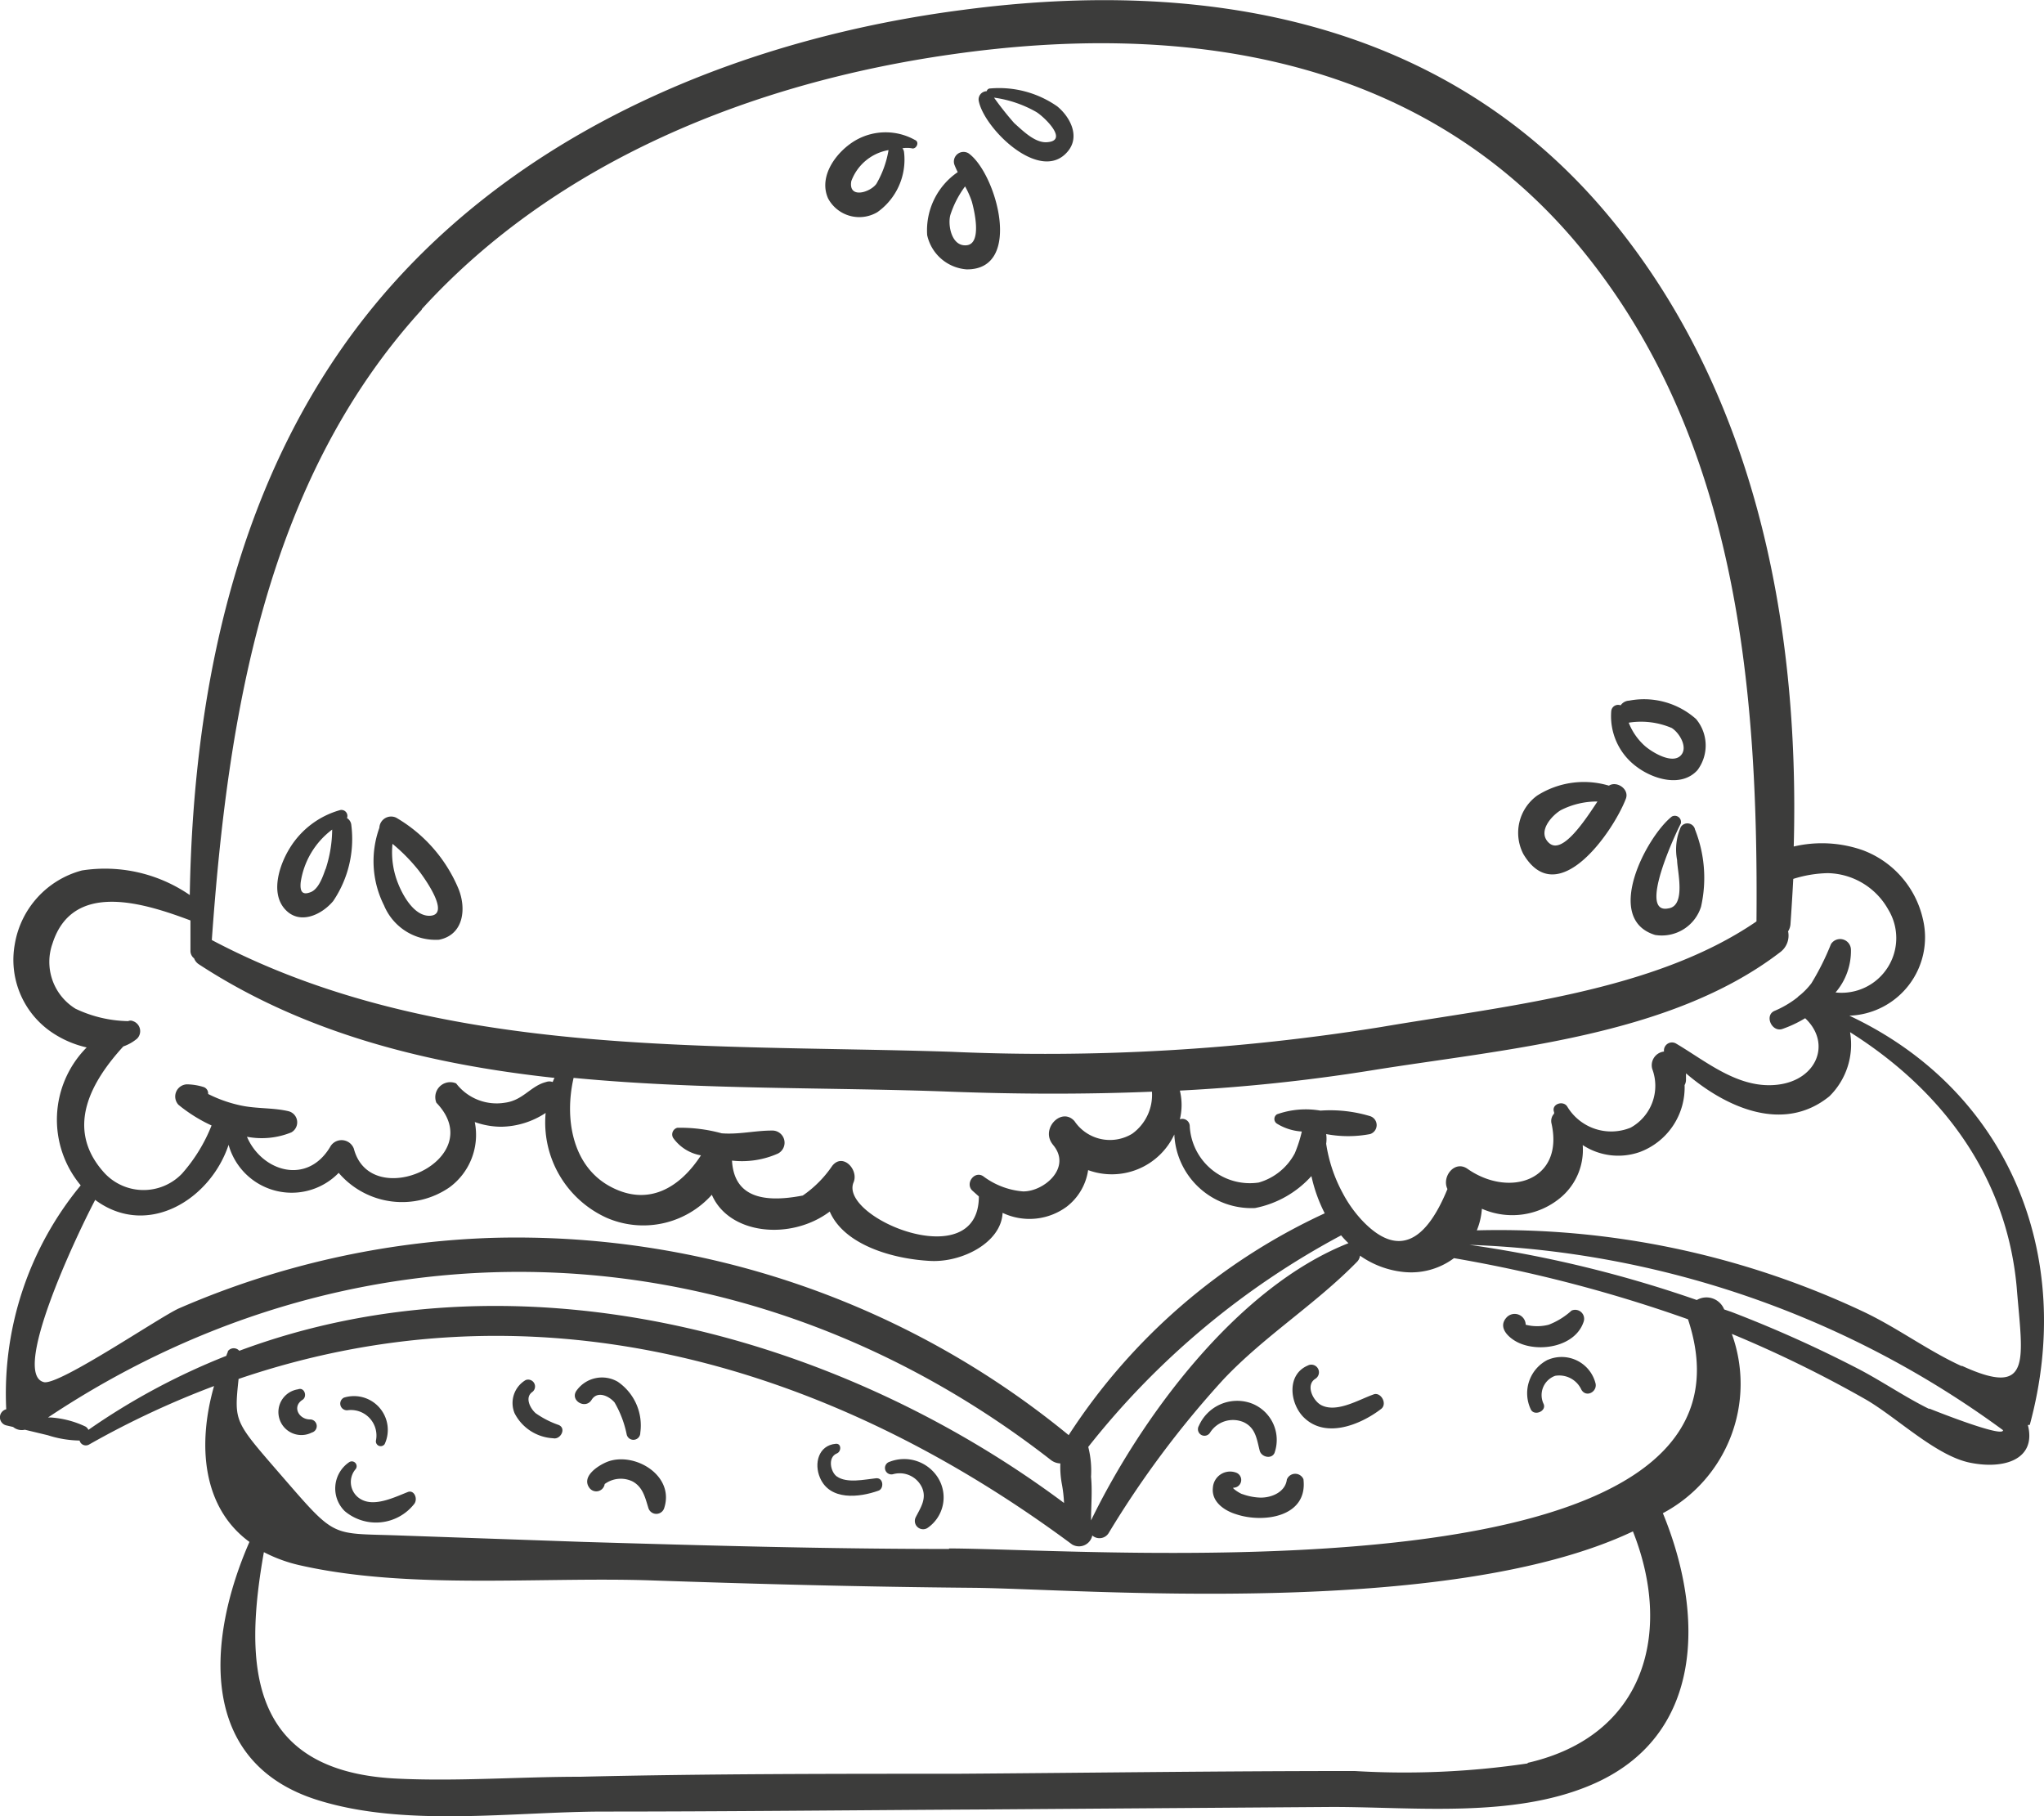 <svg xmlns="http://www.w3.org/2000/svg" width="86.965" height="77.263" viewBox="0 0 86.965 77.263">
  <g id="berger" transform="translate(-4774.237 1050.574)">
    <path id="Path_12426" data-name="Path 12426" d="M317.625,599.1c1.956-7.2-.89-14.22-7.677-17.408a3.335,3.335,0,0,0,3.13-4.107,4.088,4.088,0,0,0-2.562-2.934,5.251,5.251,0,0,0-2.934-.156c.264-9.662-1.721-19.667-8.156-27.158-6.934-8.049-17.017-9.78-27.158-8.44-8.978,1.154-18.053,4.743-24.215,11.579-6.445,7.139-8.557,16.723-8.714,26.083a6.366,6.366,0,0,0-4.587-1.046,3.912,3.912,0,0,0-2.856,3.129,3.726,3.726,0,0,0,1.457,3.677,4.351,4.351,0,0,0,1.6.724,4.362,4.362,0,0,0-.254,5.868,13.907,13.907,0,0,0-3.169,9.526.353.353,0,0,0,0,.685l.293.068a.577.577,0,0,0,.5.117l.978.235a4.581,4.581,0,0,0,1.35.225.274.274,0,0,0,.411.166,37.561,37.561,0,0,1,5.31-2.484c-.724,2.533-.479,5.183,1.506,6.631-1.8,4.108-2.23,9.4,2.934,10.993,3.716,1.154,8.244.489,12.078.479,5.34,0,10.67-.059,16-.088l15.061-.108c3.5,0,7.667.479,10.992-.929,4.89-2.064,4.821-7.325,3.071-11.569a6.23,6.23,0,0,0,2.934-7.628,50.954,50.954,0,0,1,5.643,2.758c1.32.743,3.012,2.416,4.479,2.719s2.846-.137,2.474-1.6Zm-10.288-20.988a.665.665,0,0,0,.108-.332q.068-.978.117-1.907a5.234,5.234,0,0,1,1.467-.245,3.012,3.012,0,0,1,2.572,1.545,2.328,2.328,0,0,1-2.24,3.531,2.709,2.709,0,0,0,.655-1.819.46.46,0,0,0-.851-.235,11.008,11.008,0,0,1-.831,1.663,3.028,3.028,0,0,1-.489.509.414.414,0,0,0-.1.088,4.224,4.224,0,0,1-.978.577c-.44.186-.127.91.323.773a5.1,5.1,0,0,0,.978-.46c1.125,1.056.509,2.621-1.154,2.826s-3.032-.978-4.342-1.75a.342.342,0,0,0-.509.342.587.587,0,0,0-.5.743,2.034,2.034,0,0,1-.919,2.494,2.181,2.181,0,0,1-2.7-.9c-.176-.274-.694-.1-.557.245v.059a.459.459,0,0,0-.117.391c.567,2.464-1.8,3.2-3.57,1.956-.548-.381-1.105.342-.851.861-.978,2.386-2.181,2.846-3.609,1.359a5.317,5.317,0,0,1-.851-1.193,6.386,6.386,0,0,1-.7-2.093,1.447,1.447,0,0,0,0-.411,5,5,0,0,0,1.868,0,.4.4,0,0,0,0-.763,5.867,5.867,0,0,0-2.112-.235,3.675,3.675,0,0,0-1.848.156.235.235,0,0,0,0,.4,2.278,2.278,0,0,0,1.056.333,5.72,5.72,0,0,1-.3.929,2.524,2.524,0,0,1-1.535,1.242,2.562,2.562,0,0,1-2.934-2.416.313.313,0,0,0-.42-.274,2.582,2.582,0,0,0,0-1.222,76.085,76.085,0,0,0,8.1-.851c5.663-.919,12.714-1.418,17.428-5.027a.88.88,0,0,0,.352-.89Zm-29.77,21.926a34.228,34.228,0,0,1,10.758-9,3.405,3.405,0,0,0,.313.333c-4.733,1.868-8.8,7.374-10.953,11.794,0-.616.059-1.232,0-1.858a4.129,4.129,0,0,0-.117-1.262Zm-28.361-48.4c5.77-6.337,14.142-9.643,22.493-10.836,9.78-1.408,19.736,0,26.474,7.824,6.934,8.1,7.912,18.826,7.824,29.056-4.391,3.012-10.807,3.609-15.951,4.489a89.979,89.979,0,0,1-18.337,1.056c-10.5-.342-21.887.293-31.432-4.753h0c.675-9.5,2.269-19.511,8.939-26.826Zm26.845,35.53c.851.978-.372,2.015-1.262,2a3.248,3.248,0,0,1-1.692-.646c-.372-.245-.773.3-.469.606l.284.254c0,3.4-5.966.9-5.33-.6.225-.538-.46-1.271-.909-.7a4.8,4.8,0,0,1-1.252,1.261c-1.956.381-2.934-.117-3.012-1.486a3.765,3.765,0,0,0,1.956-.3.518.518,0,0,0-.254-.978c-.724,0-1.418.176-2.142.117a6.654,6.654,0,0,0-1.888-.235.293.293,0,0,0-.176.43,1.828,1.828,0,0,0,1.183.743c-.87,1.34-2.21,2.21-3.853,1.33s-1.956-2.934-1.565-4.626c5.379.518,10.9.391,16.019.587,2.885.108,5.741.117,8.587,0a2.034,2.034,0,0,1-.841,1.79,1.819,1.819,0,0,1-2.455-.538c-.548-.616-1.467.332-.919,1ZM236.512,583a1.847,1.847,0,0,0,.587-.333.45.45,0,0,0-.176-.743.244.244,0,0,0-.205,0,5.406,5.406,0,0,1-2.24-.528,2.337,2.337,0,0,1-.978-2.778c.861-2.689,3.912-1.711,5.868-.978v1.291a.4.4,0,0,0,.156.323.508.508,0,0,0,.205.254c4.489,2.934,9.721,4.245,15.129,4.831a1.4,1.4,0,0,0-.078.176.4.4,0,0,0-.284,0c-.655.166-.978.782-1.751.88a2.171,2.171,0,0,1-2.073-.822.636.636,0,0,0-.841.822c2.308,2.4-2.787,4.714-3.511,1.956a.557.557,0,0,0-.978-.127c-.978,1.712-2.934,1.105-3.57-.381a3.335,3.335,0,0,0,1.888-.186.489.489,0,0,0-.117-.9c-.665-.156-1.359-.1-2.034-.245a5.71,5.71,0,0,1-1.389-.489.284.284,0,0,0-.186-.293,2.483,2.483,0,0,0-.714-.117.518.518,0,0,0-.362.87,6.5,6.5,0,0,0,1.408.88,6.926,6.926,0,0,1-1.262,2.054,2.269,2.269,0,0,1-3.345-.088C234,586.44,235.192,584.445,236.512,583Zm-1.193,6.533c2.21,1.633,4.89,0,5.672-2.347a2.787,2.787,0,0,0,4.684,1.193,3.55,3.55,0,0,0,4.714.616,2.768,2.768,0,0,0,1.076-2.778,3.389,3.389,0,0,0,1.115.2,3.521,3.521,0,0,0,1.9-.587,4.45,4.45,0,0,0,2.592,4.459,3.912,3.912,0,0,0,4.479-.978c.734,1.7,3.364,1.956,5.017.714.606,1.408,2.65,2.015,4.264,2.1,1.35.078,3.032-.773,3.09-2.044a2.67,2.67,0,0,0,2.729-.264,2.4,2.4,0,0,0,.91-1.555,2.934,2.934,0,0,0,3.667-1.516,3.286,3.286,0,0,0,3.433,3.13,4.352,4.352,0,0,0,2.4-1.36,6.524,6.524,0,0,0,.567,1.584,25.916,25.916,0,0,0-10.895,9.437,37.026,37.026,0,0,0-24.567-8.391,36.4,36.4,0,0,0-13.291,3c-.792.352-5.056,3.257-5.731,3.139-1.418-.313,1.32-6.142,2.181-7.775Zm5.643,6.455a1.319,1.319,0,0,0-.068.176,28.756,28.756,0,0,0-5.868,3.149.312.312,0,0,0-.117-.137,4.075,4.075,0,0,0-1.5-.391h-.1c13.428-8.939,29.965-8.088,42.679,1.819a.7.7,0,0,0,.391.137,3.956,3.956,0,0,0,.069.9,5.8,5.8,0,0,1,.088.782c-9.9-7.384-23.471-10.807-35.09-6.474a.313.313,0,0,0-.489.02Zm55.3,17.516a35.616,35.616,0,0,1-7.364.323c-5.643,0-11.3.078-16.939.117-5.33,0-10.67,0-16,.127-2.6,0-5.242.205-7.824.078-6.376-.313-6.474-4.948-5.643-9.633a6.34,6.34,0,0,0,1.487.548c4.655,1.066,10.279.489,15.041.655,4.538.156,9.076.274,13.613.313s20.2,1.349,28.107-2.4c1.7,4.274.538,8.7-4.479,9.848Zm-24.616-9.124c-5.193,0-10.376-.147-15.56-.3l-7.824-.274c-2.934-.108-2.67.166-4.968-2.484-2.064-2.386-2.073-2.308-1.878-4.176,12.225-4.166,24.655-.978,35.461,7.041a.577.577,0,0,0,.861-.381.46.46,0,0,0,.7-.108,41.237,41.237,0,0,1,4.89-6.543c1.751-1.848,3.912-3.188,5.682-5a.441.441,0,0,0,.117-.254,3.911,3.911,0,0,0,1.848.694,3.051,3.051,0,0,0,2.152-.587,60.092,60.092,0,0,1,9.956,2.6c4.01,12.088-24.938,9.77-31.442,9.75Zm41.7-5.956c-.978-.479-1.956-1.144-2.934-1.663a52.912,52.912,0,0,0-5.477-2.464l-.313-.108h0a.812.812,0,0,0-1.164-.4,51.313,51.313,0,0,0-9.672-2.347h0a40.79,40.79,0,0,1,22.7,7.883c.029.352-3.041-.88-3.139-.919Zm1.389-1.819c-1.438-.655-2.738-1.633-4.186-2.318a36.369,36.369,0,0,0-16.45-3.462,2.932,2.932,0,0,0,.215-.919,3.2,3.2,0,0,0,3.4-.518,2.65,2.65,0,0,0,.89-2.191,2.758,2.758,0,0,0,2.435.293,2.934,2.934,0,0,0,1.9-2.846.45.45,0,0,0,.059-.225v-.274c1.7,1.457,4.147,2.562,6.1.978a3.09,3.09,0,0,0,.88-2.729c3.912,2.465,6.66,6.122,7.09,10.846.245,3.081.7,4.743-2.337,3.345Z" transform="translate(4542.972 -1589.055)" fill="#3c3c3b"/>
    <path id="Path_12427" data-name="Path 12427" d="M270.984,544.563a2.562,2.562,0,0,0-2.5,0c-.812.459-1.633,1.526-1.193,2.494a1.506,1.506,0,0,0,2.093.577,2.738,2.738,0,0,0,1.134-2.562.332.332,0,0,0-.068-.156,1.284,1.284,0,0,1,.391,0C271.033,544.983,271.2,544.651,270.984,544.563Zm-1.643,1.868c-.274.372-1.2.646-1.066-.117a2.063,2.063,0,0,1,1.584-1.32A4.235,4.235,0,0,1,269.341,546.431Z" transform="translate(4542.182 -1589.182)" fill="#3c3c3b"/>
    <path id="Path_12428" data-name="Path 12428" d="M277.185,543.092a4.323,4.323,0,0,0-2.846-.763.156.156,0,0,0-.157.117.352.352,0,0,0-.342.391c.205,1.183,2.641,3.579,3.8,2.161C278.163,544.364,277.732,543.542,277.185,543.092Zm-.489,1.526c-.489,0-.978-.489-1.34-.812a13.11,13.11,0,0,1-.861-1.086,4.981,4.981,0,0,1,1.79.606C276.588,543.5,277.752,544.589,276.7,544.618Z" transform="translate(4542.035 -1589.14)" fill="#3c3c3b"/>
    <path id="Path_12429" data-name="Path 12429" d="M273.359,545.149a.411.411,0,0,0-.606.469,3.407,3.407,0,0,0,.147.332,3,3,0,0,0-1.3,2.68,1.858,1.858,0,0,0,1.682,1.457C275.707,550.107,274.533,545.98,273.359,545.149Zm-.078,3.912c-.655.068-.812-.88-.694-1.291a4.2,4.2,0,0,1,.626-1.213,3.787,3.787,0,0,1,.284.636C273.6,547.554,273.946,548.992,273.281,549.061Z" transform="translate(4542.085 -1589.201)" fill="#3c3c3b"/>
    <path id="Path_12430" data-name="Path 12430" d="M246.479,574.375a.391.391,0,0,0-.186-.313.254.254,0,0,0-.284-.342,3.668,3.668,0,0,0-2.152,1.623c-.43.694-.831,1.878-.215,2.582s1.565.264,2.064-.332A4.714,4.714,0,0,0,246.479,574.375Zm-1.1,1.858c-.108.3-.284.841-.626.978s-.469,0-.43-.411a3.423,3.423,0,0,1,1.34-2.249A5.526,5.526,0,0,1,245.384,576.233Z" transform="translate(4542.707 -1589.832)" fill="#3c3c3b"/>
    <path id="Path_12431" data-name="Path 12431" d="M251.119,577.051a6.318,6.318,0,0,0-2.641-3,.5.5,0,0,0-.714.43,4.186,4.186,0,0,0,.2,3.306,2.377,2.377,0,0,0,2.337,1.457C251.354,579.037,251.481,577.912,251.119,577.051Zm-1.232,1.174c-.665,0-1.144-.9-1.34-1.408a3.559,3.559,0,0,1-.225-1.653,7.656,7.656,0,0,1,1.115,1.134C249.691,576.631,250.835,578.215,249.887,578.225Z" transform="translate(4542.614 -1589.838)" fill="#3c3c3b"/>
    <path id="Path_12432" data-name="Path 12432" d="M304.938,574.527a.333.333,0,0,0-.6-.078,2.386,2.386,0,0,0-.156,1.408c0,.43.4,1.956-.381,2.054-1.31.254.352-3.266.538-3.609a.264.264,0,0,0-.381-.3c-1.066.841-2.934,4.352-.714,5.037a1.751,1.751,0,0,0,1.956-1.2,5.575,5.575,0,0,0-.264-3.306Z" transform="translate(4541.41 -1589.837)" fill="#3c3c3b"/>
    <path id="Path_12433" data-name="Path 12433" d="M301.173,572.656a3.707,3.707,0,0,0-3.051.421,1.956,1.956,0,0,0-.587,2.494c1.467,2.455,3.834-.978,4.362-2.367C302.043,572.8,301.506,572.441,301.173,572.656Zm-2.553,2.435c-.5-.469.1-1.144.5-1.389a3.385,3.385,0,0,1,1.565-.372c-.577.88-1.516,2.279-2.064,1.76Z" transform="translate(4541.518 -1589.805)" fill="#3c3c3b"/>
    <path id="Path_12434" data-name="Path 12434" d="M304.969,569.741a3.335,3.335,0,0,0-2.846-.782.459.459,0,0,0-.362.2.293.293,0,0,0-.4.245,2.67,2.67,0,0,0,1.105,2.386c.7.518,1.887.87,2.562.127A1.751,1.751,0,0,0,304.969,569.741Zm-.645,1.545c-.372.4-1.252-.147-1.545-.411a2.59,2.59,0,0,1-.675-.978h0a3.326,3.326,0,0,1,1.829.225C304.264,570.328,304.636,570.954,304.323,571.286Z" transform="translate(4541.429 -1589.725)" fill="#3c3c3b"/>
    <path id="Path_12435" data-name="Path 12435" d="M244.72,600.2c-.469,0-.773-.538-.323-.831.225-.137.088-.557-.186-.45a.978.978,0,1,0,.587,1.839.284.284,0,0,0-.078-.558Z" transform="translate(4542.706 -1590.386)" fill="#3c3c3b"/>
    <path id="Path_12436" data-name="Path 12436" d="M246.226,599.279a.284.284,0,0,0,.147.538,1.085,1.085,0,0,1,1.213,1.291.205.205,0,0,0,.372.147,1.438,1.438,0,0,0-1.731-1.976Z" transform="translate(4542.646 -1590.393)" fill="#3c3c3b"/>
    <path id="Path_12437" data-name="Path 12437" d="M248.931,603.361c-.548.215-1.379.626-1.956.323a.841.841,0,0,1-.274-1.281.205.205,0,0,0-.245-.323,1.35,1.35,0,0,0-.2,2.093,2.064,2.064,0,0,0,2.934-.284C249.39,603.674,249.214,603.243,248.931,603.361Z" transform="translate(4542.651 -1590.456)" fill="#3c3c3b"/>
    <path id="Path_12438" data-name="Path 12438" d="M255.526,600.427a3.9,3.9,0,0,1-.978-.5c-.235-.205-.479-.675-.137-.909a.293.293,0,0,0-.293-.5,1.134,1.134,0,0,0-.469,1.408,1.955,1.955,0,0,0,1.643,1.066C255.6,601.062,255.868,600.573,255.526,600.427Z" transform="translate(4542.481 -1590.377)" fill="#3c3c3b"/>
    <path id="Path_12439" data-name="Path 12439" d="M258.1,598.586a1.33,1.33,0,0,0-1.77.4c-.254.411.4.782.655.372s.753-.156.978.108a4.463,4.463,0,0,1,.518,1.369.293.293,0,0,0,.577-.078A2.249,2.249,0,0,0,258.1,598.586Z" transform="translate(4542.421 -1590.375)" fill="#3c3c3b"/>
    <path id="Path_12440" data-name="Path 12440" d="M257.7,602.058c-.372.137-1.154.616-.8,1.115a.362.362,0,0,0,.655-.156h0a1.154,1.154,0,0,1,1.174-.117c.45.235.548.694.685,1.134a.352.352,0,0,0,.675,0C260.536,602.654,258.844,601.647,257.7,602.058Z" transform="translate(4542.409 -1590.454)" fill="#3c3c3b"/>
    <path id="Path_12441" data-name="Path 12441" d="M269.314,602.757c-.479.049-1.232.225-1.663-.078-.264-.186-.4-.812,0-.978.2-.078.205-.44-.049-.411-.733.068-.929.841-.665,1.447.421.978,1.663.841,2.484.548C269.666,603.207,269.646,602.718,269.314,602.757Z" transform="translate(4542.189 -1590.439)" fill="#3c3c3b"/>
    <path id="Path_12442" data-name="Path 12442" d="M272.029,602.762a1.7,1.7,0,0,0-2.064-.694.274.274,0,1,0,.147.528,1.046,1.046,0,0,1,1.232.577c.2.469-.059.841-.264,1.242a.352.352,0,0,0,.479.479,1.574,1.574,0,0,0,.469-2.132Z" transform="translate(4542.125 -1590.453)" fill="#3c3c3b"/>
    <path id="Path_12443" data-name="Path 12443" d="M287.179,602.823c-.059.548-.655.792-1.134.782a2.457,2.457,0,0,1-.753-.147c-.068,0-.509-.284-.372-.274a.331.331,0,0,0,.088-.645.734.734,0,0,0-.978.645c-.068.606.5.978.978,1.125,1.144.391,3.071.137,2.875-1.487a.381.381,0,0,0-.7,0Z" transform="translate(4541.811 -1590.465)" fill="#3c3c3b"/>
    <path id="Path_12444" data-name="Path 12444" d="M285.6,599.508a1.78,1.78,0,0,0-2.181.978.278.278,0,0,0,.479.284,1.154,1.154,0,0,1,1.428-.44c.518.244.557.734.685,1.222.078.264.5.362.626.088a1.663,1.663,0,0,0-1.037-2.132Z" transform="translate(4541.825 -1590.398)" fill="#3c3c3b"/>
    <path id="Path_12445" data-name="Path 12445" d="M290.923,599.121c-.606.215-1.526.773-2.181.46-.362-.166-.714-.861-.274-1.134a.325.325,0,0,0-.333-.558c-.88.382-.763,1.555-.2,2.161.929.978,2.445.362,3.335-.323C291.549,599.5,291.236,598.974,290.923,599.121Z" transform="translate(4541.734 -1590.363)" fill="#3c3c3b"/>
    <path id="Path_12446" data-name="Path 12446" d="M298.59,597.627a1.594,1.594,0,0,0-.733,2.112c.137.3.675.088.548-.225a.871.871,0,0,1,.489-1.2,1.036,1.036,0,0,1,1.115.587c.2.352.675.1.606-.254a1.487,1.487,0,0,0-2.024-1.017Z" transform="translate(4541.509 -1590.355)" fill="#3c3c3b"/>
    <path id="Path_12447" data-name="Path 12447" d="M299.574,595.489a3.089,3.089,0,0,1-.978.606,1.956,1.956,0,0,1-.978,0h0a.469.469,0,0,0-.822-.3c-.391.44.137.89.518,1.066.9.42,2.416.166,2.768-.89a.381.381,0,0,0-.509-.479Z" transform="translate(4541.532 -1590.31)" fill="#3c3c3b"/>
  </g>
</svg>
